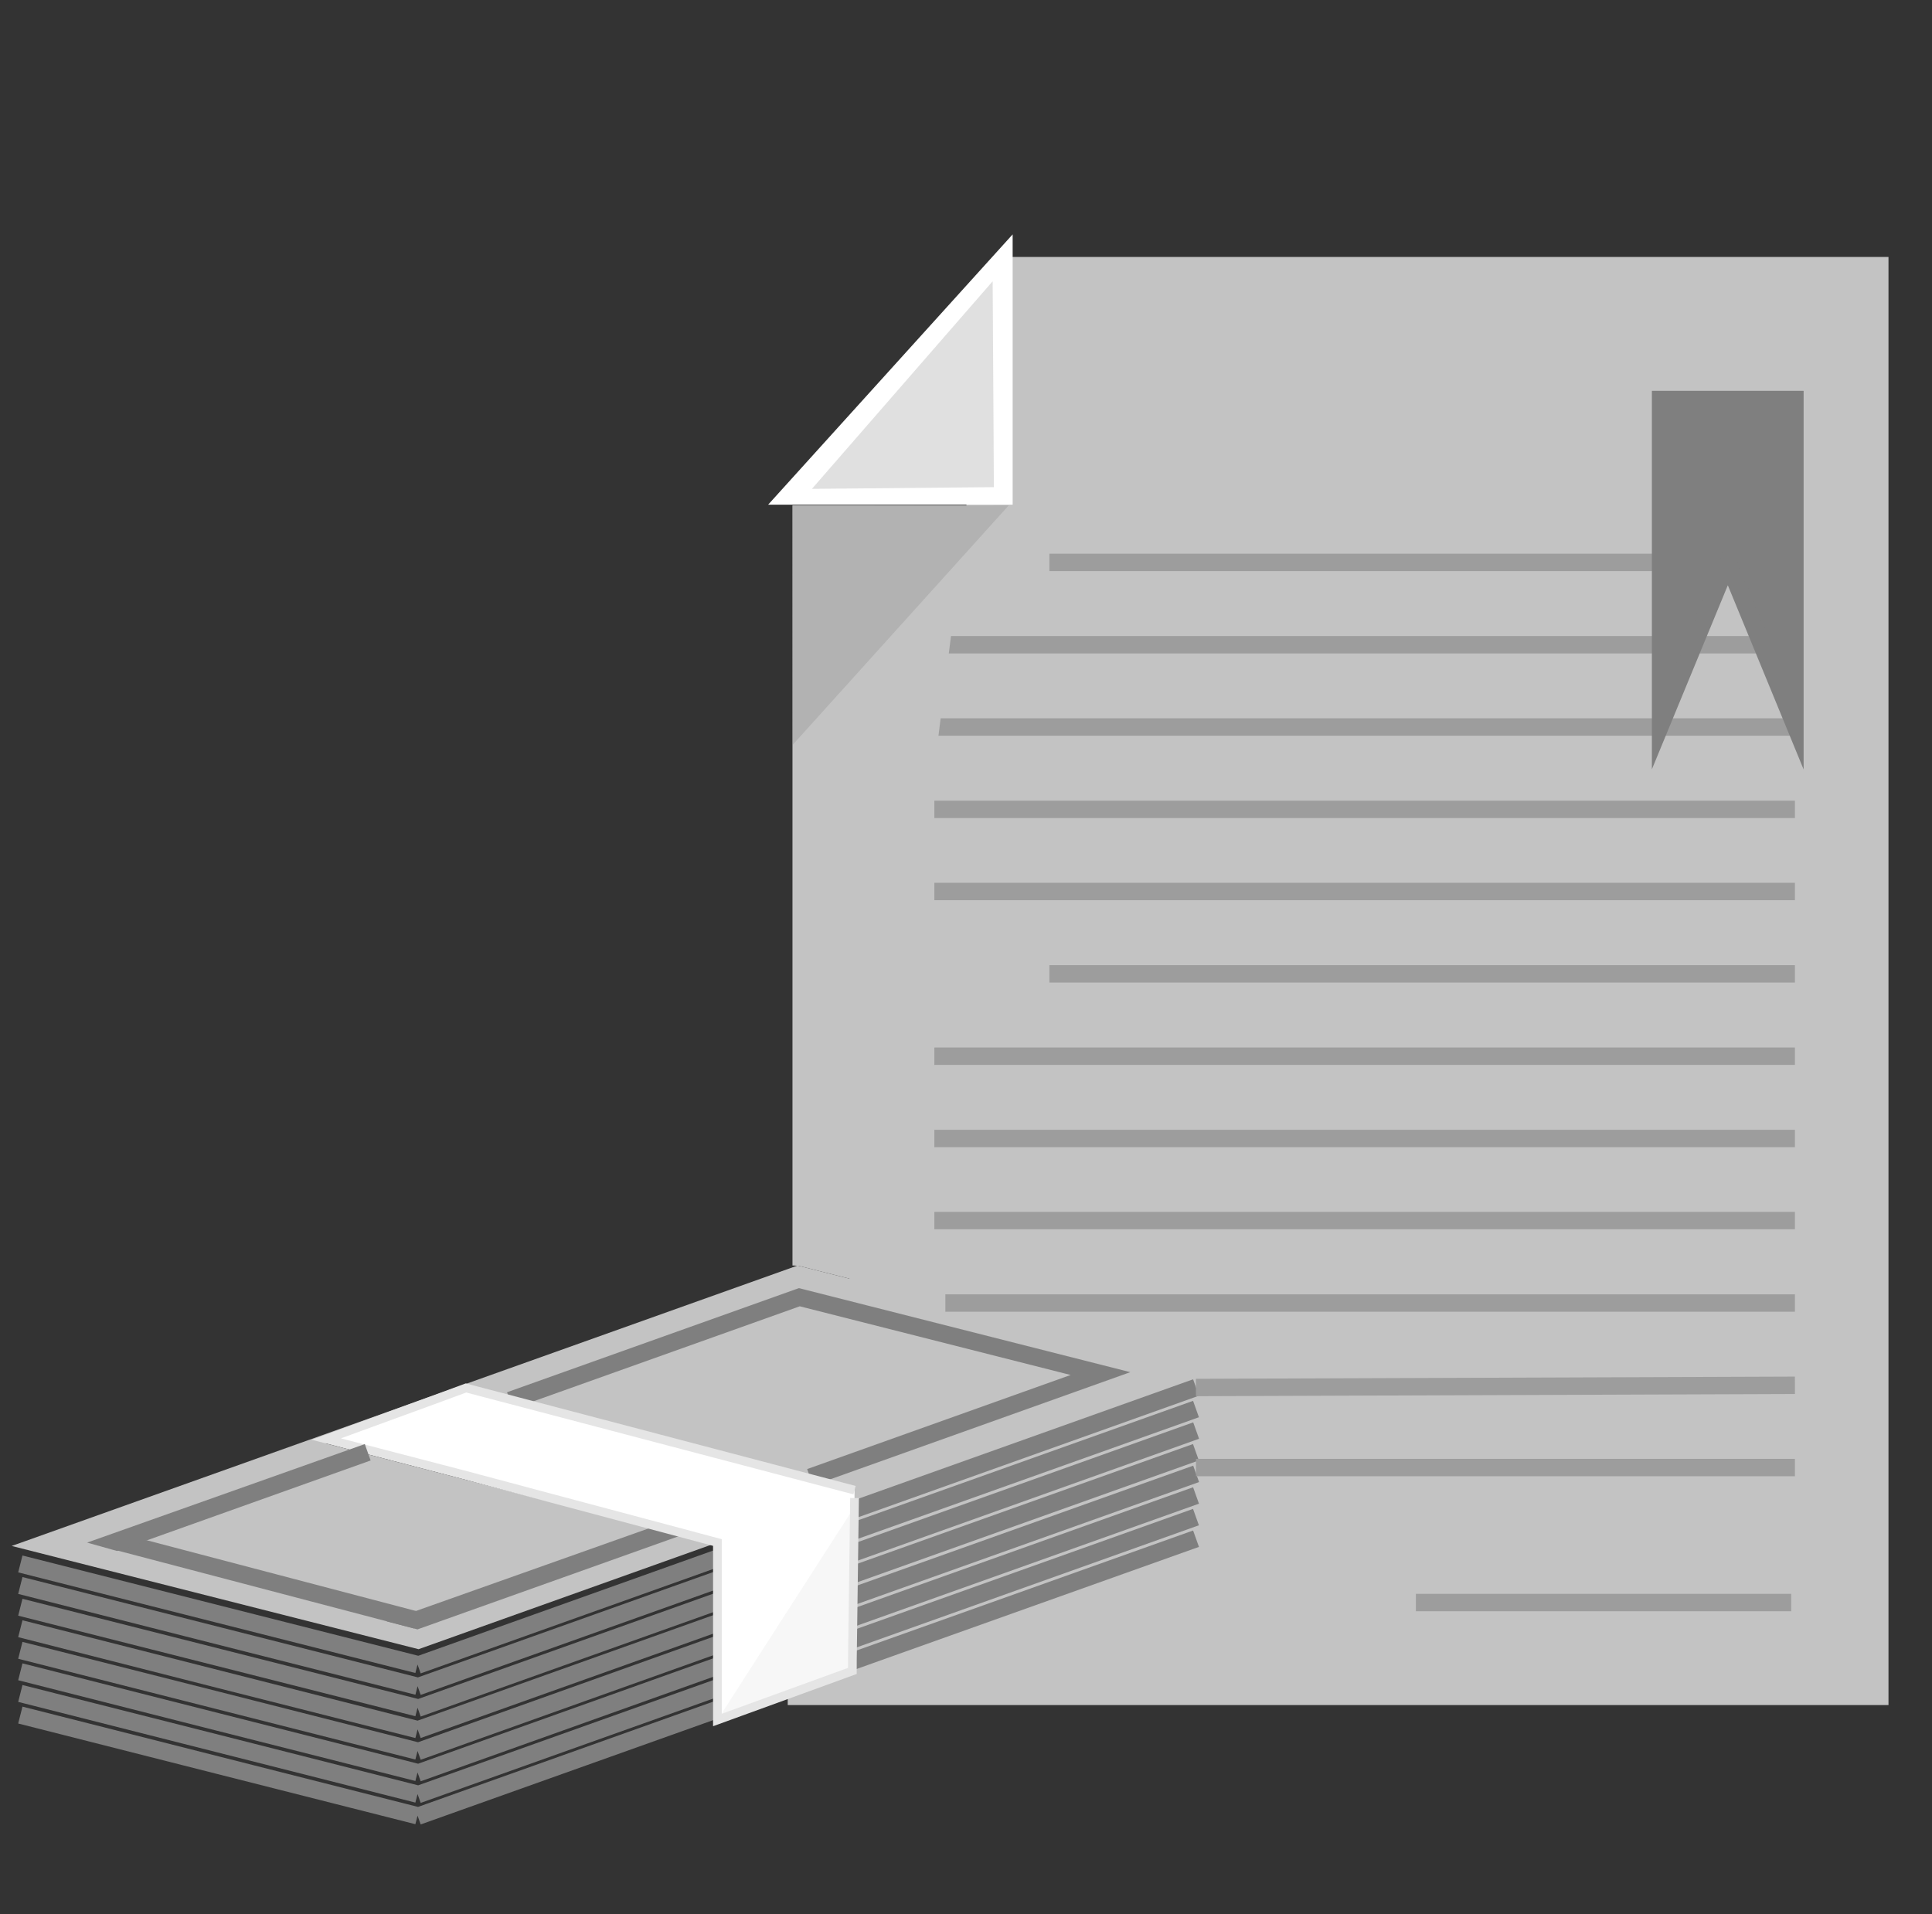 <?xml version="1.0" encoding="utf-8"?>
<!-- Generator: Adobe Illustrator 15.0.0, SVG Export Plug-In . SVG Version: 6.00 Build 0)  -->
<!DOCTYPE svg PUBLIC "-//W3C//DTD SVG 1.1//EN" "http://www.w3.org/Graphics/SVG/1.1/DTD/svg11.dtd">
<svg version="1.1" id="Layer_1" xmlns="http://www.w3.org/2000/svg" xmlns:xlink="http://www.w3.org/1999/xlink" x="0px" y="0px"
	 width="55.5px" height="55px" viewBox="0 -8 55.5 55" enable-background="new 0 -8 55.5 55" xml:space="preserve">
<rect x="0" y="-8" width="55.5" height="55" fill="#333333" stroke="none"/>
<polyline fill="#C3C3C3" points="28.84,-0.617 54.25,-0.617 54.25,40.987 47.009,40.987 22.629,40.987 22.629,40.459 "/>
<line fill="none" x1="22.629" y1="6.25" x2="22.629" y2="28.357"/>
<g>
	<path fill="none" stroke="#000000" stroke-miterlimit="10" d="M264.043,54.167"/>
	<path fill="none" stroke="#000000" stroke-miterlimit="10" d="M264.043,58.07"/>
	<path fill="none" stroke="#000000" stroke-miterlimit="10" d="M264.043,61.977"/>
	<path fill="none" stroke="#000000" stroke-miterlimit="10" d="M264.043,65.881"/>
	<path fill="none" stroke="#000000" stroke-miterlimit="10" d="M264.043,69.786"/>
	<path fill="none" stroke="#000000" stroke-miterlimit="10" d="M264.043,73.689"/>
	<path fill="none" stroke="#000000" stroke-miterlimit="10" d="M264.043,77.596"/>
	<path fill="none" stroke="#000000" stroke-miterlimit="10" d="M264.043,81.5"/>
</g>
<g>
	<g enable-background="new    ">
		<g>
			<path fill="#FFFFFF" stroke="#000000" stroke-width="0.25" stroke-miterlimit="10" d="M20.088,33.024"/>
		</g>
		<g>
			<path fill="#FFFFFF" stroke="#000000" stroke-width="0.25" stroke-miterlimit="10" d="M20.171,32.947"/>
			<path fill="none" stroke="#000000" stroke-width="0.25" stroke-miterlimit="10" d="M31.427,35.039"/>
			<path fill="#FFFFFF" stroke="#000000" stroke-width="0.25" stroke-miterlimit="10" d="M20.171,32.947"/>
		</g>
		<g>
			<path fill="none" stroke="#000000" stroke-width="0.25" stroke-miterlimit="10" d="M1.064,35.38"/>
		</g>
	</g>
</g>
<g>
	<g enable-background="new    ">
		<g>
			<g>
				<polyline fill="#C3C3C3" points="22.939,28.366 34.606,31.321 12.023,39.382 11.998,39.375 0.335,36.415 0.717,36.28 
					22.918,28.357 22.939,28.366 34.606,31.321 22.939,28.366 				"/>
			</g>
			<g>
				<path fill="none" stroke="#000000" stroke-width="0.25" stroke-miterlimit="10" d="M3.329,36.277"/>
				<polygon fill="#7F7F7F" stroke="#7F7F7F" stroke-width="0.5" stroke-miterlimit="10" points="11.982,38.551 11.959,38.545 
					19.453,35.886 				"/>
			</g>
			<g>
				<path fill="#FFFFFF" stroke="#000000" stroke-width="0.25" stroke-miterlimit="10" d="M23.271,34.442"/>
			</g>
			<g>
				<path fill="#FFFFFF" stroke="#000000" stroke-width="0.25" stroke-miterlimit="10" d="M23.242,34.366"/>
				<polyline fill="#C3C3C3" stroke="#7F7F7F" stroke-width="0.5" stroke-miterlimit="10" points="14.65,32.235 22.962,29.269 
					31.613,31.463 23.271,34.442 				"/>
			</g>
		</g>
	</g>
</g>
<g>
	<path fill="#7F7F7F" stroke="#7F7F7F" stroke-width="0.5" stroke-miterlimit="10" d="M24.393,35.418l9.965-3.555 M12.001,39.841
		l8.675-3.096 M0.584,36.932l5.704,1.445l5.706,1.446L0.584,36.932z"/>
	<path fill="#7F7F7F" stroke="#7F7F7F" stroke-width="0.5" stroke-miterlimit="10" d="M24.407,36.03l9.95-3.548 M12.001,40.459
		l8.685-3.099 M0.584,37.551L6.289,39l5.706,1.447L0.584,37.551z"/>
	<path fill="#7F7F7F" stroke="#7F7F7F" stroke-width="0.5" stroke-miterlimit="10" d="M24.393,36.659l9.968-3.559 M12.001,41.081
		l8.676-3.096 M0.584,38.176l5.704,1.444l5.706,1.445L0.584,38.176z"/>
	<path fill="#7F7F7F" stroke="#7F7F7F" stroke-width="0.5" stroke-miterlimit="10" d="M24.376,37.283l9.979-3.56 M12.001,41.698
		l8.704-3.106 M0.584,38.793l5.704,1.454l5.706,1.445L0.584,38.793z"/>
	<path fill="#7F7F7F" stroke="#7F7F7F" stroke-width="0.5" stroke-miterlimit="10" d="M24.352,37.915l10.009-3.571 M12.001,42.323
		l8.685-3.103 M0.584,39.414l5.704,1.445l5.706,1.45L0.584,39.414z"/>
	<path fill="#7F7F7F" stroke="#7F7F7F" stroke-width="0.5" stroke-miterlimit="10" d="M24.38,38.525l9.978-3.56 M12.001,42.941
		l8.687-3.103 M0.584,40.031l5.704,1.449l5.706,1.445L0.584,40.031z"/>
	<path fill="#7F7F7F" stroke="#7F7F7F" stroke-width="0.5" stroke-miterlimit="10" d="M24.38,39.146l9.976-3.56 M12.001,43.562
		l8.688-3.099 M0.584,40.653l5.704,1.444l5.706,1.449L0.584,40.653z"/>
	<path fill="#7F7F7F" stroke="#7F7F7F" stroke-width="0.5" stroke-miterlimit="10" d="M24.393,39.761l9.965-3.554 M20.743,41.06
		l3.65-1.299 M12.001,44.181l8.741-3.118 M0.584,41.274l5.704,1.447l5.706,1.446L0.584,41.274z"/>
</g>
<g>
	<line fill="none" stroke="#000000" stroke-width="0.25" stroke-miterlimit="10" x1="20.668" y1="36.28" x2="9.374" y2="33.344"/>
</g>
<g>
	<polyline fill="#FFFFFF" stroke="#E5E5E5" stroke-width="0.25" stroke-miterlimit="10" points="24.548,34.812 24.148,34.707 
		14.411,32.145 13.386,31.876 12.72,32.122 9.374,33.344 13.301,34.366 20.609,36.317 20.609,41.416 24.486,40.006 24.486,39.699 
		24.548,35.039 	"/>
</g>
<g>
	<path fill="none" stroke="#000000" stroke-width="0.25" stroke-miterlimit="10" d="M20.609,36.207"/>
	<path fill="none" stroke="#000000" stroke-width="0.25" stroke-miterlimit="10" d="M20.609,41.081"/>
</g>
<g>
	<path fill="none" stroke="#000000" stroke-width="0.25" stroke-miterlimit="10" d="M24.486,34.733"/>
	<path fill="none" stroke="#000000" stroke-width="0.25" stroke-miterlimit="10" d="M24.486,39.699"/>
</g>
<path fill="none" stroke="#000000" stroke-width="0.25" stroke-miterlimit="10" d="M9.018,37.444"/>
<path fill="none" stroke="#000000" stroke-width="0.25" stroke-miterlimit="10" d="M9.018,37.444"/>
<g>
	<path fill="none" stroke="#000000" stroke-width="0.25" stroke-miterlimit="10" d="M9.095,37.367"/>
</g>
<path fill="none" stroke="#000000" stroke-width="0.25" stroke-miterlimit="10" d="M9.095,37.367"/>
<line fill="none" stroke="#7F7F7F" stroke-width="0.5" stroke-miterlimit="10" x1="3.329" y1="36.277" x2="11.959" y2="38.545"/>
<polygon fill="#7F7F7F" stroke="#7F7F7F" stroke-width="0.5" stroke-miterlimit="10" points="3.354,36.298 3.329,36.291 
	10.563,33.724 "/>
<path fill="#FFFFFF" stroke="#000000" stroke-width="0.25" stroke-miterlimit="10" d="M21.394,28.763"/>
<path fill="#FFFFFF" stroke="#000000" stroke-width="0.25" stroke-miterlimit="10" d="M21.394,40.987"/>
<line fill="none" stroke="#9D9D9D" stroke-width="0.5" stroke-miterlimit="10" x1="40.674" y1="38.041" x2="51.455" y2="38.041"/>
<g>
	<line fill="none" stroke="#9D9D9D" stroke-width="0.5" stroke-miterlimit="10" x1="26.841" y1="12.887" x2="51.562" y2="12.887"/>
	<line fill="none" stroke="#9D9D9D" stroke-width="0.5" stroke-miterlimit="10" x1="30.146" y1="8.158" x2="47.703" y2="8.158"/>
	<line fill="none" stroke="#9D9D9D" stroke-width="0.5" stroke-miterlimit="10" x1="26.841" y1="10.524" x2="47.703" y2="10.524"/>
	<line fill="none" stroke="#9D9D9D" stroke-width="0.5" stroke-miterlimit="10" x1="26.841" y1="15.253" x2="51.562" y2="15.253"/>
	<line fill="none" stroke="#9D9D9D" stroke-width="0.5" stroke-miterlimit="10" x1="26.841" y1="17.613" x2="51.562" y2="17.613"/>
	<line fill="none" stroke="#9D9D9D" stroke-width="0.5" stroke-miterlimit="10" x1="30.146" y1="19.979" x2="51.562" y2="19.979"/>
	<line fill="none" stroke="#9D9D9D" stroke-width="0.5" stroke-miterlimit="10" x1="26.841" y1="22.345" x2="51.562" y2="22.345"/>
	<line fill="none" stroke="#9D9D9D" stroke-width="0.5" stroke-miterlimit="10" x1="26.841" y1="24.709" x2="51.562" y2="24.709"/>
	<line fill="none" stroke="#9D9D9D" stroke-width="0.5" stroke-miterlimit="10" x1="26.841" y1="27.067" x2="51.562" y2="27.067"/>
	<line fill="none" stroke="#9D9D9D" stroke-width="0.5" stroke-miterlimit="10" x1="27.157" y1="29.436" x2="51.562" y2="29.436"/>
	<line fill="none" stroke="#9D9D9D" stroke-width="0.5" stroke-miterlimit="10" x1="34.355" y1="31.863" x2="51.562" y2="31.8"/>
	<line fill="none" stroke="#9D9D9D" stroke-width="0.5" stroke-miterlimit="10" x1="34.357" y1="34.163" x2="51.562" y2="34.163"/>
</g>
<line fill="none" stroke="#9D9D9D" stroke-width="0.5" stroke-miterlimit="10" x1="48.661" y1="10.524" x2="50.604" y2="10.524"/>
<polygon fill="#FFFFFF" stroke="#FFFFFF" stroke-width="0.5" stroke-miterlimit="10" points="22.629,6.25 28.84,6.25 28.84,-0.617 
	"/>
<path fill="#FFFFFF" stroke="#000000" stroke-width="0.25" stroke-miterlimit="10" d="M22.629,5.996"/>
<polygon fill="#FFFFFF" points="24.145,35.397 20.885,36.471 20.885,40.639 24.145,39.574 "/>
<path fill="#C3C3C3" stroke="#FFFFFF" stroke-miterlimit="10" d="M27.955,6.63"/>
<polyline fill="#C3C3C3" points="27.791,6.519 22.765,6.519 22.765,28.357 22.939,28.366 24.979,28.883 "/>
<polygon fill="#7F7F7F" stroke="#7F7F7F" stroke-width="0.5" stroke-miterlimit="10" points="47.703,3.479 47.703,12.841 
	49.635,8.158 51.562,12.841 51.562,3.479 "/>
<polygon opacity="0.42" fill="#9B9B9B" enable-background="new    " points="28.979,6.519 22.765,6.527 22.777,13.393 "/>
<line fill="none" x1="22.765" y1="28.357" x2="34.355" y2="31.565"/>
<path fill="#9B9B9B" d="M20.609,41.416"/>
<polyline opacity="0.31" fill="#E5E5E5" enable-background="new    " points="20.609,41.416 24.486,35.384 24.486,40.006 "/>
<path fill="#C3C3C3" d="M49.965,40.987"/>
<polygon opacity="0.51" fill="#C3C3C3" enable-background="new    " points="28.516,0.08 28.551,5.996 23.324,6.045 "/>
</svg>
